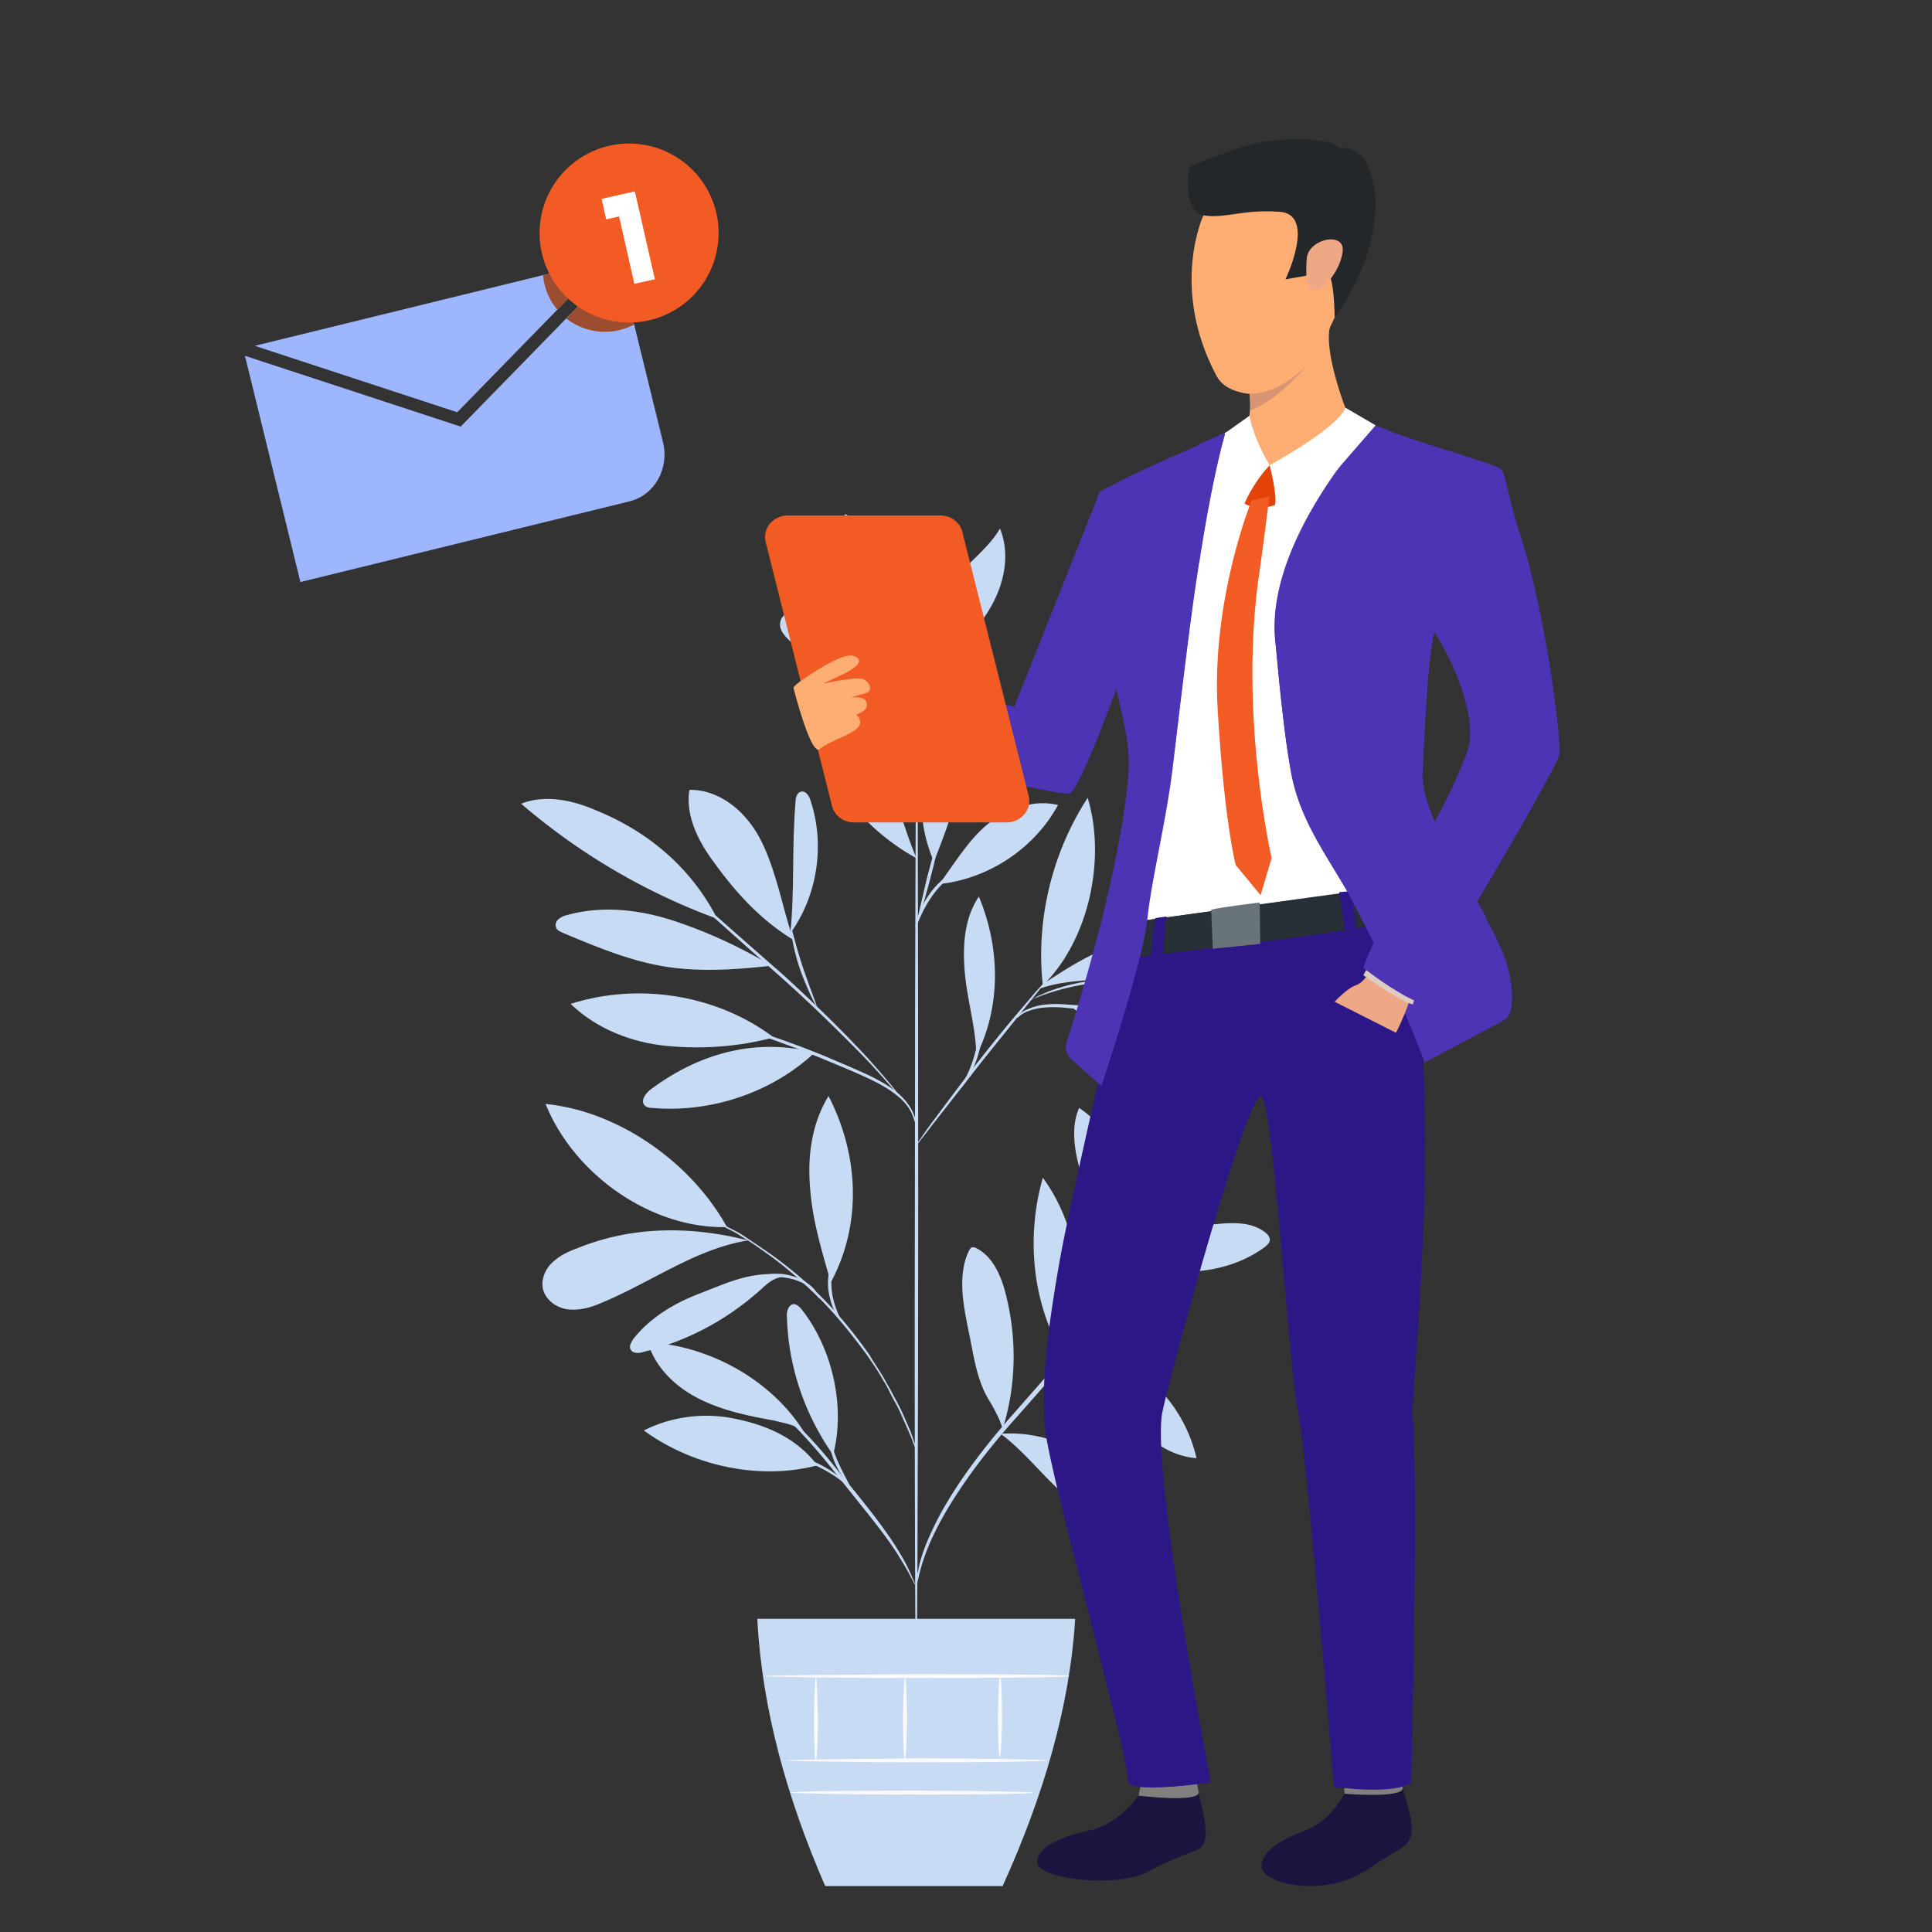 <svg width="193" height="193" fill="none" xmlns="http://www.w3.org/2000/svg"><rect width="100%" height="100%" fill="#333333" stroke="none"/><path d="M112.214 125.539a21.813 21.813 0 019.619-3.288c1.581-.132 3.294-.132 4.546.855.263.197.527.526.461.855-.066.263-.263.394-.461.592-3.887 2.894-9.817 3.288-14.165.986zm.264-.263c2.174-1.71 4.348-3.42 6.193-5.459 1.845-2.039 3.36-4.472 3.887-7.169.197-.789.197-1.775-.33-2.433-4.941 3.88-8.828 8.879-9.75 15.061z" fill="#C8DBF4"/><path d="M112.28 125.539c.396-2.697.527-5.459-.131-8.155-.593-2.631-2.043-5.196-4.349-6.709-.856 1.973-.461 4.275.132 6.38a31.033 31.033 0 004.282 9.076m-4.809 8.09c2.965.329 5.534 1.907 7.708 3.88a14.747 14.747 0 014.414 7.564c-2.898-.198-5.336-2.237-7.115-4.473-1.779-2.302-3.03-4.801-5.007-6.971zm-1.054 1.381c2.372-5.854 1.515-12.891-2.174-17.955-1.713 5.985-1.054 12.693 2.174 17.955zm-6.391 7.629c2.701-.197 5.403.461 7.708 1.776 2.306 1.315 4.217 3.354 5.403 5.722.132.329.329.723.066 1.052-.198.263-.527.263-.857.263-2.569-.197-4.875-1.71-6.786-3.486-1.844-1.775-3.491-3.814-5.534-5.327zm.198-.46c1.384-4.407 1.45-9.208.264-13.68-.461-1.776-1.318-3.618-2.9-4.407-.13-.066-.329-.131-.46-.066-.132.066-.198.198-.264.329-.593 1.184-.725 2.565-.659 3.946.066 1.316.33 2.631.593 3.947.527 2.433.79 4.998 2.109 7.103.329.526.593 1.052.856 1.578.264.526.264.724.461 1.118m-16.932 2.697c1.252-4.801-.066-10.589-3.096-14.47-.198-.263-.527-.591-.857-.591-.527.065-.724.789-.658 1.315.131 4.933 1.778 9.734 4.611 13.746zm-1.581 1.052c-5.798 1.513-12.452.066-17.327-3.486 2.833-1.447 6.259-1.841 9.355-1.118 3.163.658 6.061 2.039 7.972 4.604zm-1.252-3.223c-3.228-5.261-9.487-8.747-15.68-9.076.725 2.499 2.767 4.472 5.14 5.656 2.37 1.184 4.94 1.71 7.51 2.171.988.263 2.371.46 3.03 1.249zm2.504-15.389c-.857-3.026-1.779-6.051-1.977-9.208-.263-3.157.198-6.38 1.845-9.076 3.03 5.853 3.36 12.759.264 18.547M72.62 122.58c-3.558-6.446-10.805-11.576-18.118-12.299 2.833 7.037 10.54 12.496 18.117 12.299zm2.24 1.315c-5.271.789-9.817 4.209-14.758 6.248-1.054.46-2.174.789-3.36.658-1.12-.132-2.24-.921-2.504-2.039-.197-.921.198-1.907.857-2.565.659-.658 1.515-1.118 2.437-1.447 5.403-2.236 11.2-2.302 16.866-.921" fill="#C8DBF4"/><path d="M77.956 127.578c-1.186.329-1.581.986-2.57 1.776a27.13 27.13 0 01-11.2 5.722c-.395.131-.988.131-1.185-.264-.198-.328.065-.723.263-1.052 1.713-2.17 4.15-3.617 6.786-4.604 2.57-.986 4.81-2.104 7.906-1.841m3.426-22.164c-4.283 4.012-10.41 6.051-16.273 5.524-.264 0-.527-.065-.725-.263-.395-.46.066-1.118.527-1.512 4.875-3.683 10.607-5.262 16.47-3.749z" fill="#C8DBF4"/><path d="M77.297 103.638c-5.666-4.275-13.506-5.525-20.292-3.354 2.57 2.499 6.127 3.88 9.685 4.209 3.558.329 7.115.066 10.607-.855zm1.647-10.26c.46-4.735.132-8.484.527-13.285 0-.395.132-.855.461-.987.527-.197.922.395 1.054.92 1.45 4.407.659 9.472-2.042 13.22" fill="#C8DBF4"/><path d="M79.273 93.904c-3.228-1.973-5.665-4.604-7.905-7.695-1.581-2.104-2.9-4.67-2.504-7.3 2.174-.066 4.282 1.184 5.666 2.828 1.45 1.644 2.24 3.749 2.899 5.853.659 2.105 1.12 4.275 1.844 6.314zm-7.773-2.17A63.644 63.644 0 0152.063 80.29c2.306-.921 5.007-.395 7.313.592 5.27 2.104 9.619 5.721 12.254 10.852m5.47 4.736c-3.558.394-7.248.657-10.805.065-3.492-.592-6.786-1.973-10.08-3.354-.264-.132-.593-.263-.66-.526-.131-.263 0-.658.264-.855a2.04 2.04 0 01.857-.395c3.557-.986 7.379-.526 10.87.658 3.492 1.184 6.39 2.565 9.553 4.406zm20.488 8.878c2.438-4.933 2.306-10.72.198-15.785-1.515 2.236-1.647 5.13-1.383 7.827.263 2.696 1.12 5.459 1.12 8.155m9.816-5.13c6.127-.131 12.254 2.5 16.405 6.972-3.031.46-6.193-.329-8.96-1.644-2.767-1.381-5.271-3.223-7.708-5.13m6.851-2.368c2.965-.263 5.864-.592 8.763.263 2.898.855 5.468 2.894 6.654 5.656-2.767.329-5.6-.394-8.17-1.513-2.569-1.249-4.941-2.828-7.247-4.406zm-9.75.065c2.701-1.775 5.468-3.551 8.564-4.274 3.163-.724 6.786-.198 8.96 2.17-2.503 1.513-5.6 1.644-8.564 1.644-2.965 0-6.523-.066-9.29.921" fill="#C8DBF4"/><path d="M104.177 98.442c4.612-4.538 6.325-12.627 4.48-18.744-3.558 5.459-5.205 12.233-4.48 18.744zM91.528 85.683c-.857-2.04-1.45-4.144-2.24-6.183-.79-2.038-1.713-4.077-3.229-5.722-1.449-1.644-3.491-2.828-5.665-2.96 1.383 6.183 5.468 11.774 11.068 14.865m2.372 2.631c1.449-1.973 3.096-4.67 5.007-6.117 1.976-1.447 4.479-2.367 6.851-1.775-2.372 4.34-6.917 7.366-11.858 7.892zm-.462-2.434c.922-2.367 1.91-4.8 2.24-7.366.395-2.565.132-5.261-1.12-7.432-2.503 4.736-3.36 9.866-1.252 14.864m-1.712-14.864c-1.45-4.735-5.732-8.221-10.41-9.8-.593-.197-1.186-.394-1.844-.263-.593.066-1.252.527-1.318 1.119-.198.789.527 1.512 1.12 2.038a35.607 35.607 0 0012.452 6.906zm-.066-3.88c-.198-3.026-.396-6.117-1.384-9.01-.988-2.895-2.899-5.591-5.666-6.84-.461 3.09.857 6.116 2.504 8.747 1.647 2.63 3.623 5.13 4.612 8.09m-.001 1.117c1.186-3.42 1.318-7.826 3.36-10.786 1.45-2.105 3.756-3.552 5.007-5.722.857 2.105.593 4.472-.263 6.511-.857 2.04-2.306 3.815-3.821 5.46-1.516 1.578-2.833 2.827-4.283 4.537z" fill="#C8DBF4"/><path d="M91.527 170.657c.066 0 .198-22.954.198-51.3 0-28.347-.066-51.3-.132-51.3s-.198 22.953-.198 51.3c-.065 28.346.066 51.3.132 51.3z" fill="#C8DBF4"/><path d="M71.434 101.862s.329.132.856.329c.593.197 1.45.46 2.372.789a121.25 121.25 0 017.774 2.894c2.965 1.25 5.732 2.302 7.313 3.683.79.658 1.252 1.381 1.45 1.973.197.526.263.855.329.855v-.263c0-.131-.066-.395-.198-.658-.198-.592-.659-1.381-1.45-2.104-.79-.724-1.91-1.381-3.162-1.973-1.252-.592-2.7-1.184-4.216-1.842-3.03-1.249-5.798-2.17-7.774-2.828-.988-.329-1.845-.526-2.438-.723a13.075 13.075 0 01-.856-.132z" fill="#C8DBF4"/><path d="M64.845 85.749l.264.263c.198.197.461.394.725.723.658.592 1.647 1.447 2.767 2.5 2.371 2.104 5.6 4.998 9.157 8.155 3.558 3.157 6.654 6.248 8.828 8.484 1.055 1.118 1.91 2.105 2.504 2.762.263.329.461.526.659.79a.792.792 0 00.263.263s-.066-.132-.197-.263a11.92 11.92 0 00-.593-.79c-.527-.657-1.384-1.644-2.438-2.828-2.108-2.302-5.205-5.393-8.762-8.616-3.624-3.156-6.852-6.05-9.224-8.09-1.186-.986-2.108-1.84-2.833-2.433-.33-.263-.593-.46-.79-.657-.198-.263-.33-.33-.33-.263z" fill="#C8DBF4"/><path d="M81.58 100.547c.065-.066-.66-1.776-1.384-3.946-.725-2.17-1.12-4.012-1.186-4.012-.066 0 .132 1.907.856 4.077.396 1.118.79 2.04 1.12 2.763.33.723.593 1.118.593 1.118zm9.947 13.877s.198-.197.527-.658c.396-.46.857-1.118 1.384-1.775 1.186-1.513 2.833-3.618 4.677-5.985 1.845-2.302 3.558-4.407 4.744-5.92.593-.723 1.054-1.315 1.449-1.775.33-.395.527-.658.527-.658l-.593.592a24.52 24.52 0 00-1.515 1.71 150.03 150.03 0 00-4.81 5.853c-1.844 2.302-3.425 4.473-4.611 6.051a42.927 42.927 0 00-1.318 1.842c-.329.46-.527.723-.46.723z" fill="#C8DBF4"/><path d="M95.876 108.768c.066.066 1.251-1.316 1.844-3.42.462-1.513.462-2.828.396-3.486h-.132c.066.263.132.395.132.395v-.395h-.132c-.066.592-.132 1.907-.593 3.354-.527 2.105-1.581 3.552-1.515 3.552zm5.731-7.103c.066.066.396-.461 1.318-.724.857-.329 2.174-.394 3.558-.263 1.449.132 2.701.329 3.623.592.923.197 1.45.395 1.515.329 0-.066-.527-.263-1.449-.592-.922-.263-2.174-.592-3.623-.658-1.45-.131-2.833 0-3.69.395-.988.329-1.317.921-1.252.921zm1.318-1.775c0 .065.725-.33 1.976-.724 1.252-.395 2.965-.855 4.942-.987 1.976-.131 3.755 0 5.007.263 1.251.198 2.042.46 2.042.395 0 0-.198-.132-.527-.197-.33-.132-.857-.263-1.515-.395-1.252-.263-3.097-.526-5.073-.329-1.977.132-3.756.658-5.007 1.118-.593.263-1.12.46-1.384.658a3.754 3.754 0 01-.461.197zm-11.397-7.301c.065 0 .724-2.236 1.449-4.999.725-2.762 1.186-5.064 1.12-5.064-.066 0-.725 2.236-1.45 4.999-.658 2.762-1.185 5.064-1.12 5.064z" fill="#C8DBF4"/><path d="M91.462 92.588c.131 0 .527-1.447 1.58-2.96 1.055-1.578 2.373-2.367 2.373-2.433 0-.065-.396.132-.923.46-.527.33-1.186.987-1.713 1.776-1.12 1.579-1.383 3.157-1.317 3.157zm.065 65.836c.066 0 .132-.526.395-1.513.264-.986.725-2.367 1.516-3.946 1.58-3.223 4.48-7.366 8.169-11.444 1.845-2.104 3.558-4.012 5.073-5.919 1.515-1.842 2.767-3.683 3.624-5.262.922-1.578 1.515-2.959 1.844-3.88.198-.46.264-.855.33-1.118.066-.263.131-.395.066-.395 0 0-.198.527-.593 1.447a33.87 33.87 0 01-1.911 3.815c-.922 1.578-2.174 3.288-3.689 5.13-1.516 1.841-3.294 3.815-5.073 5.853-3.69 4.144-6.589 8.287-8.104 11.576-.79 1.644-1.252 3.025-1.45 4.078-.13.526-.197.855-.197 1.183v.395zm-18.183-20.52s.33.197.922.526c.593.329 1.45.855 2.438 1.644.988.79 2.108 1.776 3.228 2.96a58.542 58.542 0 013.492 4.078c2.371 3.025 4.611 5.656 5.995 7.76.659 1.053 1.186 1.908 1.515 2.565.33.592.527.987.527.987s0-.066-.066-.263c-.065-.197-.197-.395-.329-.724-.264-.657-.725-1.578-1.383-2.63-1.318-2.171-3.492-4.867-5.93-7.827-1.186-1.513-2.372-2.894-3.558-4.078a40.413 40.413 0 00-3.294-2.959c-1.054-.724-1.91-1.25-2.569-1.579-.33-.131-.593-.263-.725-.329l-.263-.131z" fill="#C8DBF4"/><path d="M73.015 144.547c0 .065.79.131 2.042.263 1.252.131 2.965.394 4.744.92 1.779.592 3.294 1.447 4.282 2.237.988.789 1.45 1.381 1.515 1.381 0 0-.066-.197-.33-.461-.197-.263-.592-.657-1.053-1.052-.988-.855-2.438-1.776-4.348-2.368-1.845-.592-3.624-.723-4.876-.855-1.186-.065-1.976-.065-1.976-.065z" fill="#C8DBF4"/><path d="M84.94 148.624c.131-.066-.791-1.447-1.516-3.288-.659-1.908-.79-3.552-.922-3.486-.066 0-.066.395.066 1.052.065.658.263 1.579.593 2.565a8.24 8.24 0 001.185 2.302c.33.592.593.921.593.855zM67.48 120.08s.132.066.33.198c.263.131.593.263.922.46.396.197.923.395 1.516.723a17.89 17.89 0 011.91.987c.33.197.725.395 1.12.592.395.197.725.46 1.186.723.79.461 1.647 1.118 2.504 1.71 1.712 1.25 3.491 2.828 5.204 4.538 1.713 1.776 3.163 3.618 4.414 5.328.593.855 1.186 1.71 1.647 2.565.264.394.462.789.66 1.184.197.394.394.789.592 1.118.395.723.659 1.381.922 1.973.264.592.462 1.052.66 1.513.131.394.263.723.395.986a2.8 2.8 0 00.131.329s0-.132-.066-.329c-.065-.263-.197-.592-.329-.986-.132-.461-.33-.921-.593-1.513-.263-.592-.527-1.25-.922-1.973-.198-.395-.396-.724-.593-1.118-.198-.395-.461-.79-.659-1.184-.461-.855-1.054-1.644-1.581-2.565-1.252-1.776-2.701-3.618-4.414-5.393-1.713-1.776-3.558-3.289-5.27-4.538a176.13 176.13 0 00-2.504-1.71c-.396-.263-.79-.527-1.186-.724-.395-.197-.79-.394-1.12-.592a27.742 27.742 0 00-1.977-.986c-.593-.263-1.12-.461-1.515-.658a7.677 7.677 0 01-.988-.395c-.264-.197-.395-.263-.395-.263z" fill="#C8DBF4"/><path d="M81.843 129.683s-.132-.592-.79-1.184c-.66-.592-1.845-1.184-3.163-1.25-1.383-.066-2.57.329-3.36.658s-1.252.592-1.252.592c0 .066.527-.132 1.318-.395.79-.263 1.976-.592 3.294-.526 1.318.066 2.372.526 3.03 1.052.66.592.857 1.118.923 1.053zm2.174 2.236c.066-.066-.725-1.25-.922-2.96-.198-1.71.329-3.025.197-3.091-.066 0-.198.329-.395.855-.132.526-.264 1.381-.132 2.236.132.855.395 1.645.659 2.171.33.526.527.789.593.789zm23.388 29.793c-.527 8.747-3.162 17.692-7.247 26.703H82.436c-3.888-8.945-6.325-17.824-6.786-26.703h31.755z" fill="#C8DBF4"/><path d="M78.549 175.853c0 .065 5.863.197 13.044.197s13.045-.066 13.045-.197c0-.066-5.864-.198-13.045-.198-7.18.066-13.044.132-13.044.198zm.395 3.222c0 .066 5.468.198 12.188.198 6.72 0 12.188-.066 12.188-.198 0-.066-5.468-.197-12.188-.197-6.72 0-12.188.066-12.188.197zm20.95-11.641c-.065 0-.197 1.842-.197 4.078s.066 4.078.197 4.078c.066 0 .198-1.842.198-4.078s-.066-4.078-.198-4.078z" fill="#FAFAFA"/><path d="M90.407 167.434c-.066 0-.197 1.908-.197 4.21 0 2.301.066 4.209.197 4.209.066 0 .198-1.908.198-4.209 0-2.302-.132-4.21-.198-4.21zm-8.894-.065c-.066 0-.197 1.907-.197 4.275 0 2.367.066 4.275.197 4.275.066 0 .198-1.908.198-4.275-.066-2.368-.132-4.275-.198-4.275z" fill="#FAFAFA"/><path d="M76.243 167.434c0 .066 6.851.198 15.284.198s15.285-.066 15.285-.198c0-.131-6.852-.197-15.285-.197-8.433.066-15.284.131-15.284.197z" fill="#FAFAFA"/><path d="M113.733 179.372s-1.937 2.808-4.68 3.422c-2.743.613-5.421 1.581-5.454 3.227-.032 1.679 7.907 2.647 11.037.968 4.68-2.485 5.164-1.742 5.68-3.001s-.613-4.583-.581-5.003c.032-.452-6.002.387-6.002.387z" fill="#1C143F"/><path d="M114.056 177.985s-.355 1.355-.291 1.388c.065.032 6.164.742 5.97-.356-.161-.871-.355-1.839-.355-1.839l-5.324.807z" fill="#81807E"/><path d="M134.322 179.179s-1.388 2.679-3.776 3.615c-2.549.968-4.582 2.098-4.518 3.711.032 1.614 6.229 3.26 10.714.162 2.84-1.969 3.744-1.969 4.195-3.195.452-1.227-.774-4.455-.774-4.842 0-.484-5.841.549-5.841.549z" fill="#1C143F"/><path d="M134.257 177.791s.033 1.355.065 1.388c.064.032 5.97.484 5.809-.581-.129-.839-.581-1.872-.581-1.872l-5.293 1.065z" fill="#81807E"/><path d="M112.571 95.713s-5.486 23.304-6.745 30.404c-1.065 6.036-1.904 12.33-1.42 16.687.646 5.39 8.584 33.405 8.229 34.987-.322 1.581 8.326.258 8.326.258s-6.034-31.211-4.84-37.02c.903-4.293 8.713-32.889 9.939-31.437 1.194 1.452 2.679 26.983 3.582 31.211.904 4.228 3.615 37.698 3.615 37.698s6.099.871 7.713-.452c0 0 .742-28.564.161-36.504-.226-3.034 3.679-36.278-1.323-49.672-2.582-7.101-27.237 3.84-27.237 3.84z" fill="#2D1686"/><path d="M146.133 46.17l-11.682-4.647-10.004.806-2.066.904-12.101 6.036 3.162 22.206c1.065 3.97-.839 11.716-1.032 15.815-.162 3.26.935 4.744.968 4.776l26.043-3.518s1.161-7.875 1.258-12.135l5.454-30.243z" fill="#fff"/><path d="M113.345 92.099s-.613.677-.774 3.614c0 0 24.655-2.775 27.269-3.873 0 0 .097-3.227-.452-3.292-.581-.064-26.043 3.55-26.043 3.55z" fill="#273037"/><path d="M133.773 89.13s.549 3.26.581 4.13l1.129-.225s-.322-3.454-.484-4.035l-1.226.13zm-18.362 2.581s-.42 2.97-.452 4.1l1.194-.162s.258-3.712.387-4.1l-1.129.162z" fill="#2D1686"/><path d="M134.386 40.715c-.064 3.712-7.583 5.778-7.583 5.778s-3.131-3.776-2.388-4.131c.29-.13.419-.71.451-1.356.033-.613 0-1.259-.032-1.678-.032-.259-.032-.42-.032-.42s1.065-1.097 2.42-2.388c2.388-2.26 5.648-5.165 5.648-4.003 0 .065 0 .13-.033.226-.548 2.55 1.549 7.972 1.549 7.972z" fill="#FFAE73"/><path d="M131.514 35.261c0 .032-.322.484-.871 1.13-1.162 1.388-3.324 3.68-5.744 4.615.032-.613 0-1.259-.033-1.678-.258 0-.484-.033-.742-.097.678-1.13 1.646-2.292 1.646-2.292l1.517-.42 4.227-1.258z" fill="#D79573"/><path d="M132.934 32.55c-.645 1.355-1.258 2.356-1.452 2.743-.129.258-.42.678-.871 1.13-1.227 1.291-3.518 2.97-5.777 2.905-.258 0-.484-.033-.742-.097-.904-.194-2.001-.613-2.582-1.71-4.679-8.812-1.291-16.01-1.291-16.01s12.78-3.485 14.781.226c1.419 2.583-.517 7.618-2.066 10.813z" fill="#FFAE73"/><path d="M120.219 21.512s-1.194-.065-1.484-2.227c-.291-2.13.29-2.744.29-2.744s5.293-2.13 7.164-2.388c1.904-.29 6.551-.55 7.649.645 0 0 2.646-.58 3.388 3.647 1.162 6.746-3.905 13.266-3.905 13.266s.033-4.39-.968-4.97c-1-.582-1.872.806-1.872.806l-2.065.355s3.13-6.52-.613-6.746c-3.744-.258-5.422.71-7.584.356z" fill="#232729"/><path d="M130.546 25.772c.194-1.937 3.84-2.679 3.582-.646-.258 2.034-2.033 3.97-2.872 3.906-.807-.065-.839-1.776-.71-3.26z" fill="#EEA886"/><path d="M155.815 75.186v-.129c-.065-2.84-1.517-14.17-3.97-21.69-1.194-3.646-1.452-6.196-1.904-6.519-.807-.549-7.874-2.55-10.843-3.68-1.355-.516-1.291-.484-1.839-.677-.323.322-1.904 2.13-3.324 4.099-3.098 4.228-7.132 11.103-6.519 17.429.194 2.033.452 4.938.839 8.23.032.29.064.549.097.84.097.742.193 1.516.322 2.29.065.453.162.937.226 1.42.807 4.907 3.389 8.263 5.68 12.266.032.032.032.064.065.097 0 .032.032.032.032.064.032.097.097.162.129.258.065.13.161.29.226.42.032.097.097.161.129.258.452.807.871 1.646 1.291 2.453.258.549.516 1.065.774 1.614.033.064.065.097.065.161 0 0 .419.936.968 2.13.194.452.42.936.613 1.388.162.323.291.678.452 1 .129.291.258.55.355.808.258.581.484 1.097.645 1.452.129.258.194.452.226.517a242.478 242.478 0 011.614 4.034c.097.258.161.42.161.42l7.874-4.196c1.485-.71.71-4.616.162-6.133-.452-1.258-1.13-2.614-1.872-4.002a44.95 44.95 0 00-.936-1.743c2.485-4.163 4.97-8.424 6.551-11.36 1.065-1.905 1.711-3.196 1.711-3.519zM143.261 63.31c0-.033 0-.033 0 0 0-.033 0-.065.032-.065v-.097s3.841 5.778 3.55 10.78c-.032.775-.839 2.744-2.033 5.294-.419.936-.903 1.904-1.42 2.969-.032-.032-.032-.097-.064-.13-.743-1.71-1.227-3.356-1.227-4.744.065-.032.388-11.038 1.162-14.007zm-59.799 3.517l17.879 3.744 8.519-21.431c.194-.13 2.647-1.42 4.26-2.163 1.678-.774 3.808-1.71 5.712-2.55.904-.387 1.743-.774 2.485-1.097l.065.032s-1.065 3.39-2.421 11.813c-.032.29-.097.581-.129.872 0 .032 0 .064-.032.096l-.097.581v.065c-.032.13-.032.258-.064.42-.065.322-.097.677-.162 1.032-.613 4.1-1.452 11.103-2.291 18.14-.646 5.55-2.13 11.264-2.582 15.524-.097.84-.323 1.937-.613 3.195-.032.13-.065.29-.097.42-1.323 5.39-3.872 12.975-3.872 12.975l-.743-.678-2.226-1.969c-.517-.452-.71-1.162-.484-1.775 1.226-3.809 5.389-17.3 6.163-26.789.226-2.97-.677-5.777-1.194-8.456 0 .032-.032.032-.032.064-.452 1.162-.936 2.453-1.42 3.712-1.323 3.357-2.678 6.455-3.227 6.649-1.258.452-24.784-5.745-24.946-6.649l1.55-5.777z" fill="#4E33B5"/><path d="M135.161 51.69l-3.647 1.968 1.549 1.517-4.163 21.56c-.839-5.067-1.226-9.844-1.516-12.78-.969-9.78 9.197-20.85 9.842-21.529a40.57 40.57 0 001.549.581l-3.614 8.682zm-12.78-8.425s-1.355 4.293-2.936 14.976c-.613 4.1-1.453 11.103-2.292 18.14l-.839-20.205 1.743-1.808-1.549-1.872 3.292-8.133c.903-.388 1.742-.775 2.485-1.098h.096z" fill="#4E33B5"/><path d="M137.42 42.49l-3.033-1.774s-.097 1.581-7.584 5.777l2.13 5.777 8.487-9.78z" fill="#fff"/><path d="M124.834 41.523s.129 1.71 2.001 4.97l-4.163 5.197-.291-8.424 2.453-1.743z" fill="#fff"/><path d="M126.835 46.493s.807 3.098.517 3.97c0 0-1.775.613-3.034-.162 0 0 .904-2.162 2.517-3.808z" fill="#E34208"/><path d="M125.835 90.162s-3.615.42-4.841.71l.161 3.906 4.744-.485-.064-4.13z" fill="#69737A"/><path d="M125.028 50.011s-4.034 9.844-3.389 20.85c.678 11.426 1.807 15.557 1.807 15.557l2.485 3.002 1.098-3.712s-3.357-14.556-1.194-28.725c.387-2.582.968-7.424.968-7.424l-1.775.452z" fill="#F25B24"/><path d="M137.194 96.488s-.871 1.678-1.743 1.937c-.871.29-2.13 1.646-2.13 1.646l6.132 3.098s1.613-3.066 1.71-5.002c.065-1.937-3.969-1.679-3.969-1.679z" fill="#EEA886"/><path d="M136.613 96.65l-.419.774s3.872 2.743 4.937 2.905l.355-1.033-4.873-2.647z" fill="#DECBC4"/><path d="M136.194 96.682s2.904 2.324 5.357 3.389l8.261-14.298-4.26-7.94s-9.165 17.461-9.358 18.849zM111.571 63.89c-.129 2.646-.129 5.002-.129 5.002v.194c0-.032 0-.097-.033-.13-.451 1.163-.935 2.454-1.42 3.713-.129-1.453-.129-2.776-.096-4.035.193-7.423 2.614-11.296 2.614-11.296-.549 1.29-.807 4.034-.936 6.552zm36.95 27.886l-6.583 7.681 5.647-9.424c.323.58.646 1.162.936 1.743z" fill="#4E33B5"/><path d="M100.566 82.158H85.302c-1.033 0-1.969-.678-2.195-1.679l-6.615-26.304c-.355-1.388.742-2.68 2.194-2.68h15.265c1.032 0 1.968.678 2.194 1.68l6.616 26.336c.355 1.323-.743 2.647-2.195 2.647z" fill="#F25B24"/><path d="M81.913 74.831c.742-.678 2.195-1.065 3.42-1.84 1.227-.807.195-1.614.195-1.614 1.258-.42 1.129-.968.968-1.355-.226-.517-1.614-.355-1.614-.355s1.226-.258 1.743-.484c.516-.226.323-1.065-.452-1.356-.775-.258-3.97.484-3.97.484s.517-.258 2.098-1c1.581-.775 1.936-1.453 1-1.775-.645-.226-1.903.258-4.356 1.84-1.84 1.194-1.678 1.355-1.678 1.355s1.743 6.907 2.646 6.1z" fill="#FFAE73"/><path d="M60.54 25.94l-35.088 8.607 20.225 6.637L60.54 25.941z" fill="#9DB6FE"/><path d="M24.47 35.544l5.54 22.6 32.892-8.064c2.488-.614 3.98-3.266 3.326-5.923l-4.36-17.781-15.847 16.24-21.551-7.072z" fill="#9DB6FE"/><path d="M54.246 27.483c.028.312.08.62.156.935a6.1 6.1 0 001.275 2.518l4.864-4.995-6.295 1.542zM61.9 32.97a6.393 6.393 0 001.445-.546l-1.476-6.037-5.294 5.431A6.252 6.252 0 0061.9 32.97z" fill="#9C4D30"/><path d="M70.054 28.572A8.942 8.942 0 1055.501 18.18a8.942 8.942 0 0014.553 10.392z" fill="#F25B24"/><path d="M65.421 27.895l-2.05.46-1.529-6.734-1.283.298-.46-2.05 3.317-.756 2.005 8.782z" fill="#fff"/></svg>